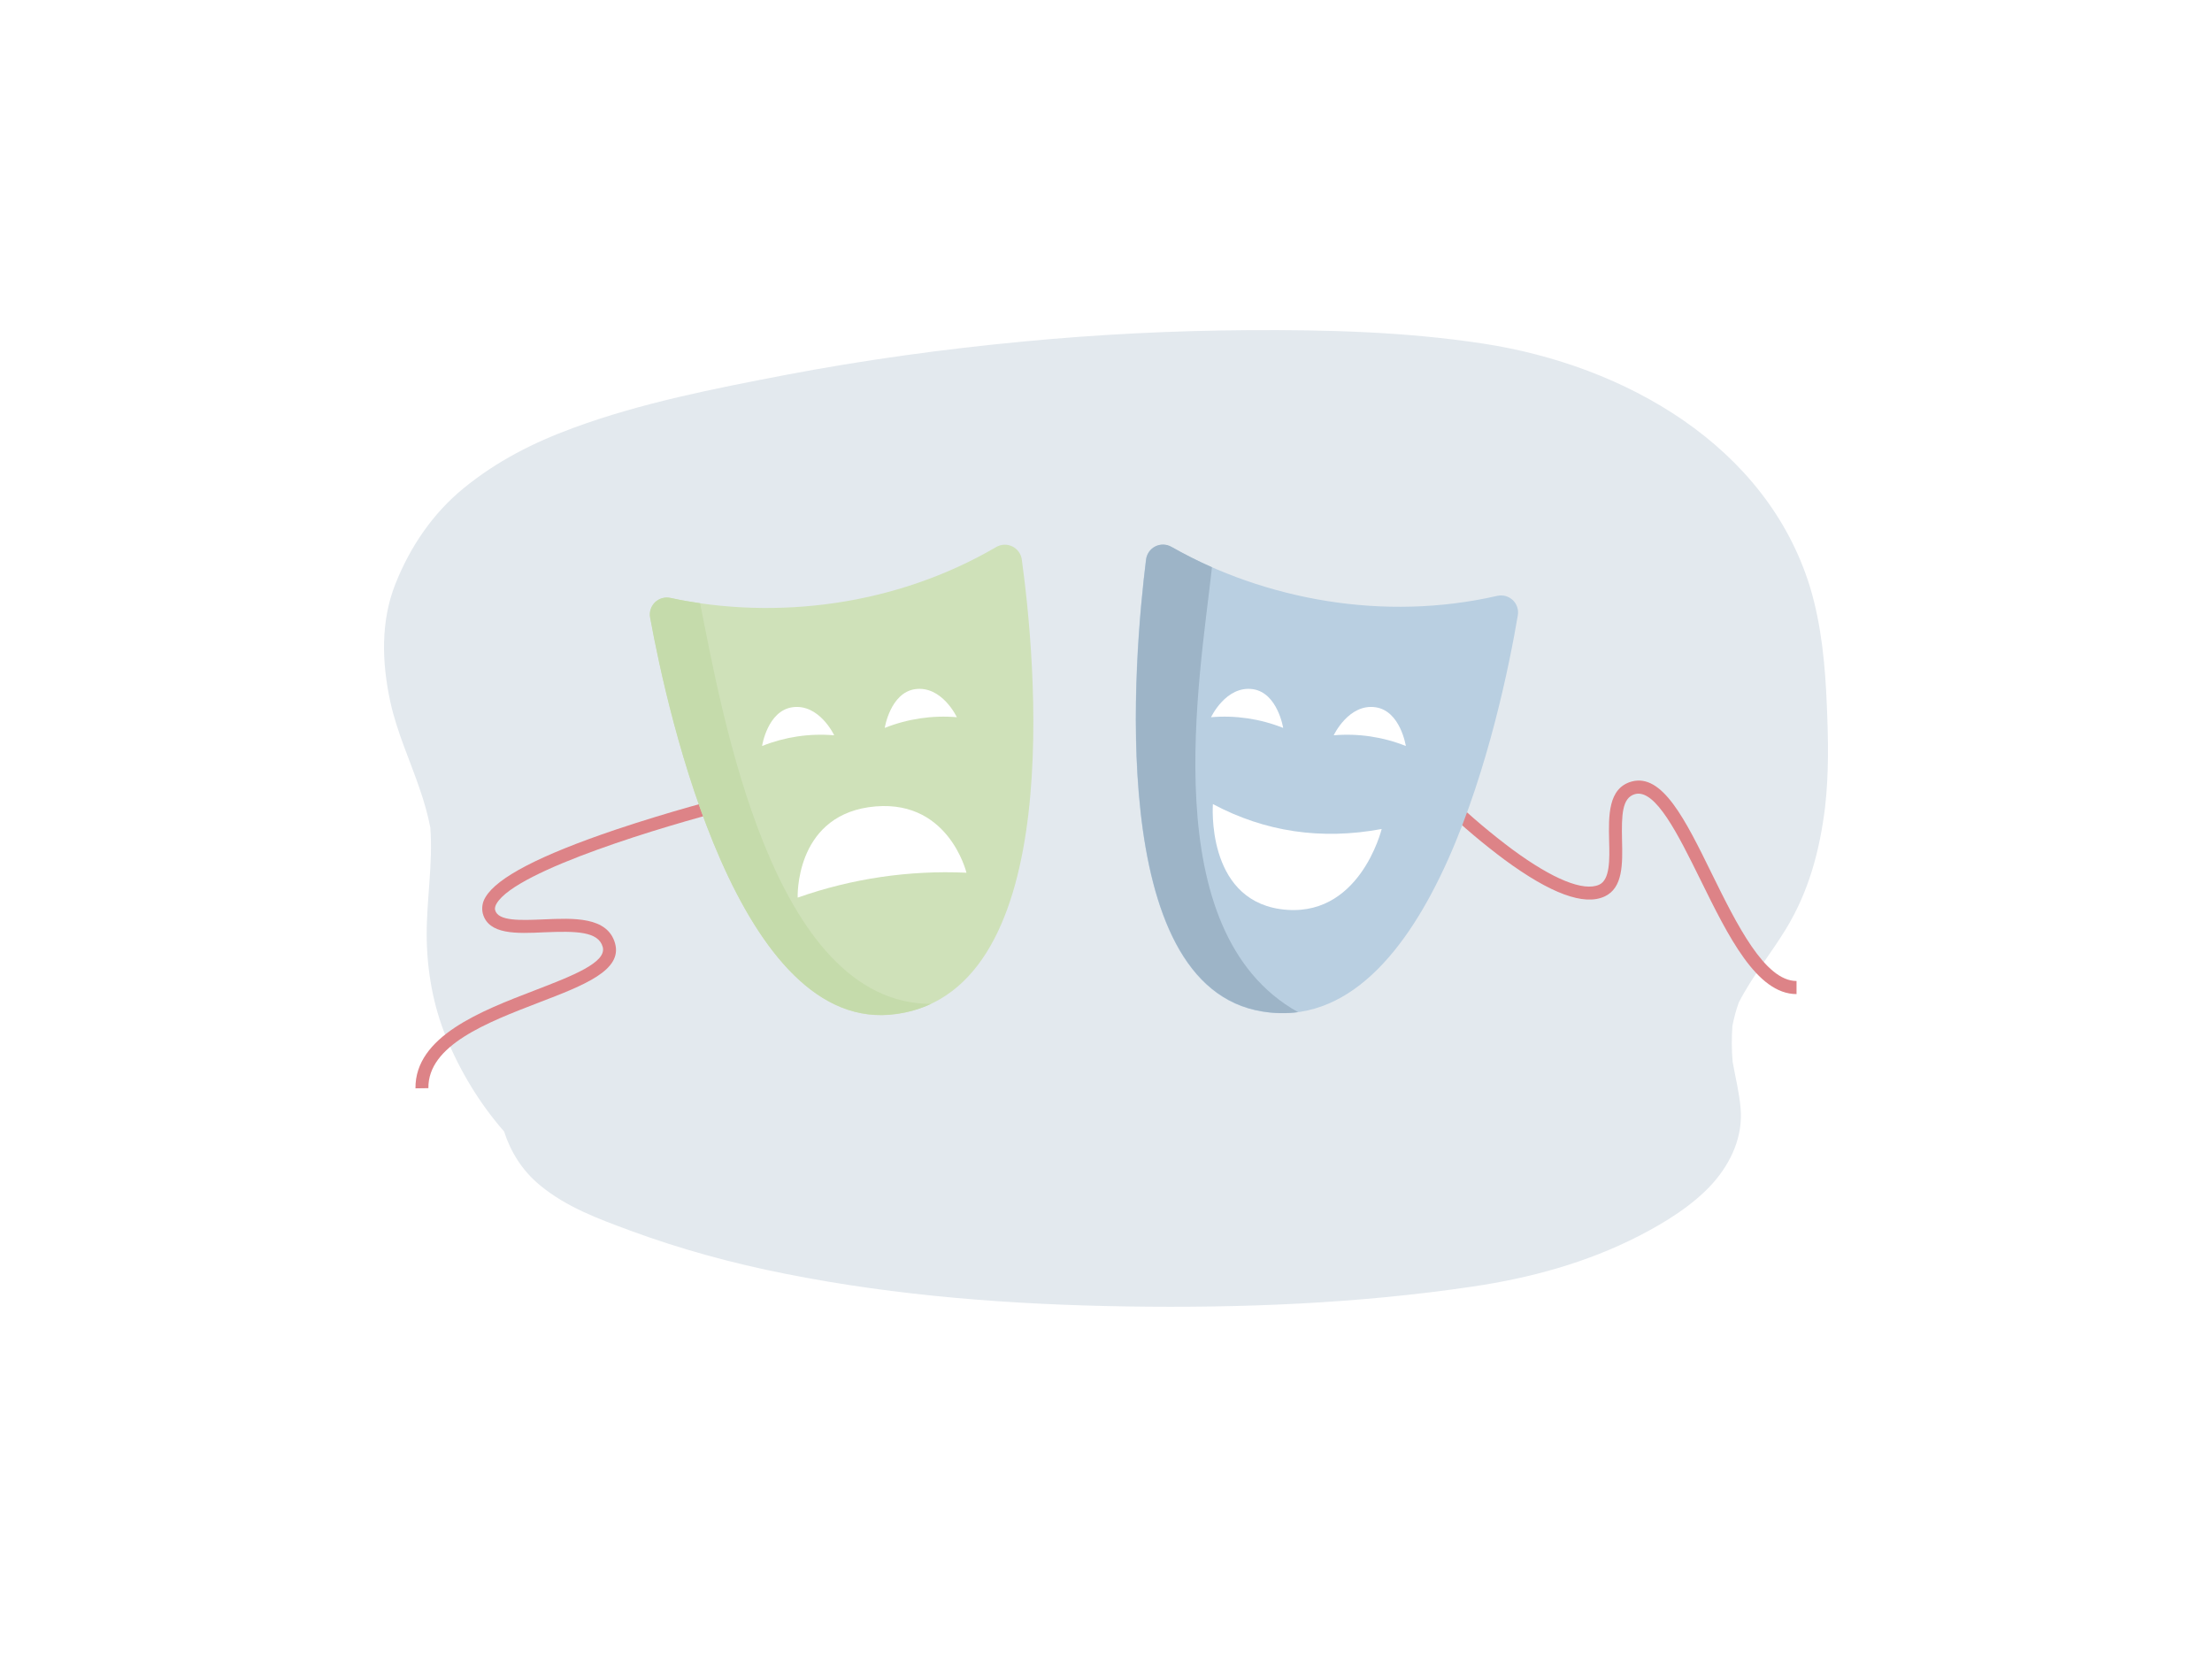 <svg xmlns="http://www.w3.org/2000/svg" height="1200" width="1600" version="1.1" xmlns:xlink="http://www.w3.org/1999/xlink" xmlns:svgjs="http://svgjs.com/svgjs"><rect fill="#ffffff" width="1600" height="1200"></rect><g><path d="M1321.42 510.66C1320.29 481.89 1317.59 452.27 1309.24 424.61 1277.73 322.31 1175.37 264.18 1072.75 248.52 1016.44 239.92 959.52 238.47 902.77 238.81 848.46 239.15 793.97 241.88 739.83 247.07 682.21 252.52 624.77 260.43 568.02 271.24 516.67 281.11 463.83 291.41 414.83 309.46 385.41 320.27 359.39 333.54 335.28 353.2 312.82 371.59 296.63 395.67 286.1 422.14 275.22 449.29 276.18 479.25 282.27 507.34 287.06 529.64 296.81 550.4 304.03 571.94 306.99 580.62 309.52 589.55 311.26 598.58 313.26 624.71 308.47 650.83 308.64 677.05 308.82 701.9 313.26 727.43 322.83 750.5 333.1 775.35 347.12 798.42 364.61 818.42 369.4 833.23 377.67 846.67 390.55 857.31 409.7 873.14 432.5 881.48 455.74 890.08 492.38 903.61 529.98 913.83 568.28 921.4 649.31 937.57 732.35 943.7 815.03 944.98 898.59 946.25 982.76 942.85 1065.27 930.59 1106.87 924.46 1147.78 913.31 1185.29 894.08 1204.27 884.38 1224.9 871.61 1238.91 855.87 1252.31 840.72 1260.84 821.82 1259.01 801.48 1258.06 790.16 1255.18 779.18 1253.27 768.03 1252.49 759.35 1252.49 750.58 1253.1 742.07 1254.23 736.29 1255.71 730.58 1257.71 725.14 1267.28 706.41 1280.69 690.16 1291.57 672.37 1308.37 644.96 1316.2 615.43 1320.12 583.94 1322.9 559.6 1322.47 535.08 1321.42 510.66Z" fill="#e3e9ee" opacity="1" stroke-width="3" stroke="none"></path></g><g><path d="M1299.48 719.05C1270.66 719.05 1249.98 677.02 1229.96 636.33 1213.95 603.91 1197.41 570.28 1182.6 574.42 1173.26 577.09 1172.86 589.36 1173.26 607.78 1173.66 624.72 1174.06 642.33 1160.58 648.47 1145.77 655.28 1121.62 646.34 1088.53 622.05 1073.08 610.54 1058.34 598.12 1044.37 584.83L1050.91 578.16C1064.58 591.15 1079.02 603.31 1094.14 614.58 1123.36 636.06 1145.51 645 1156.71 639.93 1164.59 636.33 1164.32 621.92 1163.92 607.91 1163.52 590.16 1163.12 570.15 1180.06 565.35 1202.35 559.08 1219.02 592.83 1238.24 632.06 1256.12 668.35 1276.4 709.58 1299.48 709.58V719.05 719.05Z" fill="#dd8387" stroke-linejoin="round" opacity="1" stroke-width="3" stroke="none"></path><path d="M300.52 787.23C300.12 749.61 348.15 731.2 386.71 716.39 413.66 705.98 439.15 696.24 435.95 684.9 432.74 673.56 416.33 673.42 393.65 674.36 373.77 675.29 353.35 676.22 349.22 660.75 348.74 658.75 348.67 656.65 349.01 654.61 349.35 652.57 350.11 650.62 351.22 648.87 359.63 634.73 390.31 618.72 445.15 600.17 484.78 586.83 522.67 577.09 523.07 576.95L525.34 586.03C483.98 596.57 373.5 629.12 359.23 653.54 357.62 656.21 358.02 657.81 358.16 658.34 360.29 666.48 376.97 665.68 393.12 665.02 414.73 664.08 439.41 662.88 444.89 682.36 450.36 701.84 422.47 712.65 390.05 725.06 352.29 739.6 309.46 756.01 309.86 787.1L300.52 787.23Z" fill="#dd8387" stroke-linejoin="round" opacity="1" stroke-width="3" stroke="none"></path><path d="M1083.06 430.99C1085.04 430.55 1087.09 430.6 1089.05 431.13 1091 431.68 1092.79 432.69 1094.26 434.1 1095.72 435.5 1096.82 437.23 1097.45 439.17 1098.09 441.09 1098.23 443.14 1097.87 445.13 1086.13 514.51 1036.5 751.48 913.08 731.73 799 713.45 820.21 474.08 828.89 404.84 829.13 402.83 829.87 400.91 831.03 399.26 832.19 397.59 833.76 396.26 835.56 395.34 837.37 394.43 839.37 393.97 841.4 394.03 843.43 394.08 845.4 394.63 847.16 395.63 915.35 433.92 1000.74 449.8 1083.06 430.99Z" fill="#b9cfe1" opacity="1" stroke-width="3" stroke="none"></path><path d="M938.96 732.12C930.4 733.21 921.72 733.04 913.21 731.6 799.13 713.32 820.35 474.08 829.02 404.7 829.26 402.7 830.01 400.78 831.17 399.12 832.33 397.46 833.89 396.12 835.69 395.2 837.5 394.29 839.51 393.84 841.53 393.89 843.56 393.95 845.54 394.49 847.3 395.5 856.77 400.83 866.65 405.9 876.65 410.31 867.85 490.63 834.62 673.94 938.96 732.12Z" fill="#9db4c7" opacity="1" stroke-width="3" stroke="none"></path><path d="M877.32 581.62C877.32 581.62 872.12 649.54 925.75 657.54 983.26 665.95 999.4 599.64 999.4 599.64 955.51 607.78 914.95 601.64 877.32 581.62ZM1016.88 539.6C1016.88 539.6 1013.01 514.24 995 511.58 975.52 508.77 964.71 531.86 964.71 531.86 982.47 530.35 1000.34 533 1016.88 539.6ZM928.15 526.52C928.15 526.52 924.15 501.17 906.27 498.5 886.79 495.7 875.98 518.78 875.98 518.78 893.74 517.27 911.61 519.93 928.15 526.52V526.52Z" fill="#ffffff" stroke-linejoin="round" opacity="1" stroke-width="3" stroke="none"></path><path d="M720.68 395.63C722.44 394.63 724.41 394.07 726.44 394 728.47 393.95 730.48 394.37 732.3 395.27 734.11 396.18 735.69 397.5 736.87 399.14 738.06 400.79 738.82 402.7 739.09 404.7 748.7 474.35 772.45 715.32 648.76 733.46 534.41 750.28 482.91 515.58 470.37 446.86 469.98 444.88 470.1 442.82 470.72 440.89 471.33 438.94 472.41 437.19 473.87 435.78 475.32 434.36 477.09 433.32 479.06 432.77 481 432.21 483.07 432.16 485.05 432.59 561.63 448.73 647.83 438.19 720.68 395.63Z" fill="#cfe1b9" opacity="1" stroke-width="3" stroke="none"></path><path d="M673.47 726.13C665.6 729.78 657.23 732.21 648.63 733.33 534.28 750.14 482.78 515.45 470.24 446.73 469.85 444.74 469.97 442.69 470.58 440.75 471.2 438.82 472.28 437.06 473.73 435.64 475.19 434.23 476.96 433.2 478.92 432.64 480.87 432.08 482.94 432.03 484.91 432.45 495.59 434.72 495.45 434.59 506.39 436.32 522.27 515.58 558.59 726.13 673.47 726.13Z" fill="#c5dbab" opacity="1" stroke-width="3" stroke="none"></path><path d="M628.21 583.89C574.71 591.9 576.98 649.27 576.98 649.27 616.14 635.46 657.59 629.35 699.06 631.26 699.06 631.26 685.72 575.49 628.21 583.89ZM603.4 531.86C603.4 531.86 592.59 508.77 573.11 511.58 555.1 514.24 551.23 539.6 551.23 539.6 567.77 532.99 585.64 530.34 603.4 531.86V531.86ZM692.12 518.78C692.12 518.78 681.32 495.7 661.84 498.5 643.96 501.17 639.95 526.52 639.95 526.52 656.51 519.93 674.36 517.27 692.12 518.78V518.78Z" fill="#ffffff" stroke-linejoin="round" opacity="1" stroke-width="3" stroke="none"></path></g></svg>
